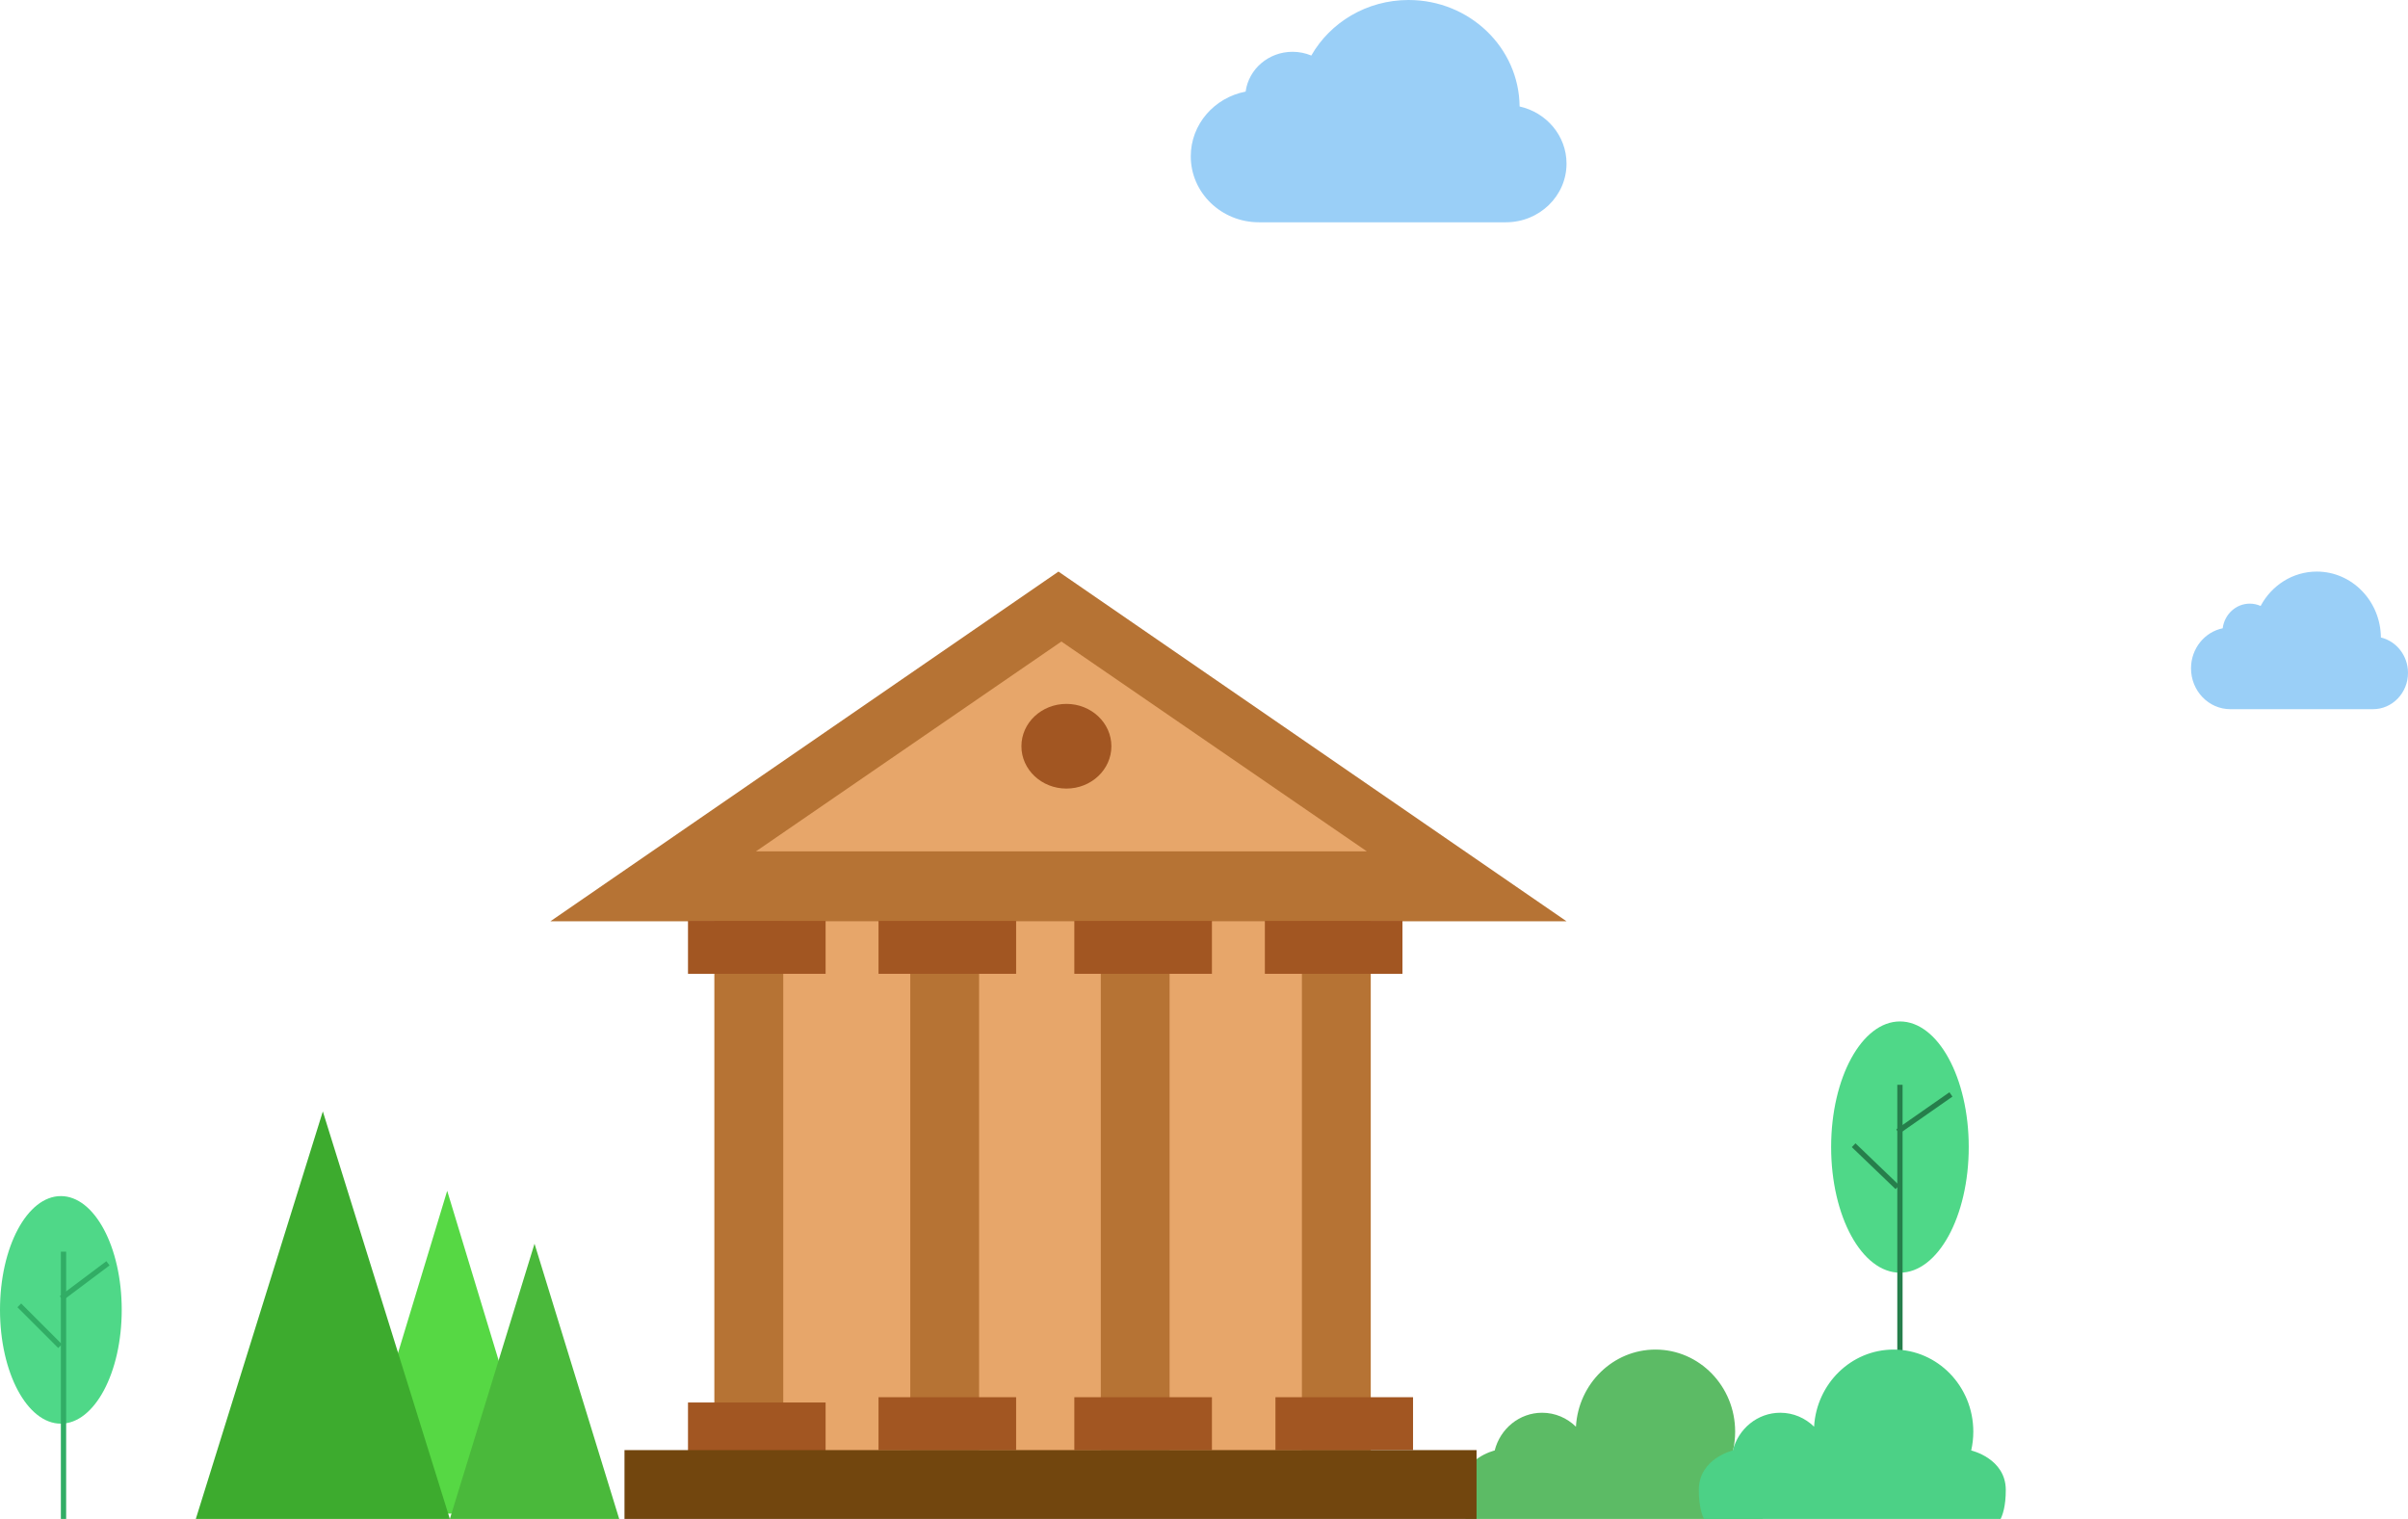 <?xml version="1.0" encoding="UTF-8"?>
<svg width="455px" height="287px" viewBox="0 0 455 287" version="1.1" xmlns="http://www.w3.org/2000/svg" xmlns:xlink="http://www.w3.org/1999/xlink">
    <!-- Generator: Sketch 46.2 (44496) - http://www.bohemiancoding.com/sketch -->
    <title>mentor-side</title>
    <desc>Created with Sketch.</desc>
    <defs></defs>
    <g id="Page-1" stroke="none" stroke-width="1" fill="none" fill-rule="evenodd">
        <g id="Artboard" transform="translate(-106, -13)">
            <g id="mentor-side" transform="translate(26, 13)">
                <g id="clouds" transform="translate(494, 108)" fill-rule="nonzero" fill="#9ACFF7">
                    <path d="M34.384,26 C38.038,26 41,22.928 41,19.138 C41,15.882 38.813,13.158 35.881,12.454 C35.821,5.565 30.42,0 23.764,0 C19.195,0 15.217,2.623 13.153,6.497 C12.524,6.215 11.832,6.058 11.104,6.058 C8.481,6.058 6.317,8.087 5.986,10.713 C2.573,11.415 0,14.536 0,18.282 C0,22.545 3.331,26 7.441,26 C8.585,26 33.6,26 34.384,26 Z" id="Shape"></path>
                </g>
                <g id="plant" transform="translate(426, 193)">
                    <ellipse id="Oval-3" fill="#4FD888" fill-rule="nonzero" cx="13" cy="23.736" rx="13" ry="23.736"></ellipse>
                    <path d="M13,12.471 L13,69.603" id="Line-6" stroke="#267E4B" stroke-linecap="square"></path>
                    <path d="M13,20.517 L22.226,14.08" id="Line-7" stroke="#267E4B" stroke-linecap="square"></path>
                    <path d="M12.161,30.977 L4.613,23.736" id="Line-8" stroke="#267E4B" stroke-linecap="square"></path>
                </g>
                <g id="plant" transform="translate(80, 226)">
                    <ellipse id="Oval-3" fill="#4FD888" fill-rule="nonzero" cx="11.5" cy="21.5" rx="11.5" ry="21.5"></ellipse>
                    <path d="M12,11 L12,62" id="Line-6" stroke="#31AD65" stroke-linecap="square"></path>
                    <path d="M12,19 L20,13" id="Line-7" stroke="#31AD65" stroke-linecap="square"></path>
                    <path d="M11,28 L4,21" id="Line-8" stroke="#31AD65" stroke-linecap="square"></path>
                </g>
                <g id="clouds" transform="translate(305, 0)" fill-rule="nonzero" fill="#9ACFF7">
                    <path d="M59.543,42 C65.871,42 71,37.037 71,30.915 C71,25.655 67.214,21.255 62.135,20.118 C62.032,8.99 52.678,0 41.153,0 C33.24,0 26.352,4.238 22.776,10.495 C21.688,10.04 20.489,9.786 19.229,9.786 C14.687,9.786 10.939,13.063 10.365,17.306 C4.456,18.439 0,23.482 0,29.533 C0,36.418 5.769,42 12.885,42 C14.867,42 58.185,42 59.543,42 Z" id="Shape"></path>
                </g>
                <g id="cloud-(1)" transform="translate(356, 255)" fill-rule="nonzero" fill="#5CBB65">
                    <path d="M51.463,19.066 C51.724,17.923 51.863,16.732 51.863,15.507 C51.863,6.943 45.122,0 36.806,0 C28.795,0 22.246,6.444 21.778,14.574 C20.116,12.942 17.867,11.937 15.389,11.937 C11.082,11.937 7.463,14.965 6.427,19.066 C6.427,19.066 0,20.56 0,26.533 C0,32.507 2.233,34 3.199,34 L54.801,34 C55.767,34 58,32.507 58,26.533 C58,20.56 51.463,19.066 51.463,19.066 Z" id="Shape"></path>
                </g>
                <g id="Group-2" transform="translate(184, 108)" fill-rule="nonzero">
                    <rect id="Rectangle-2" fill="#E7A66A" x="31" y="66" width="124" height="101"></rect>
                    <g id="Group">
                        <polygon id="Triangle" fill="#B67334" points="96 0 192 66.076 0 66.076"></polygon>
                        <polygon id="Triangle" fill="#E7A66A" points="96.555 13.215 154.266 52.861 38.844 52.861"></polygon>
                    </g>
                    <rect id="Rectangle-3" fill="#B67334" x="31" y="66" width="13" height="100"></rect>
                    <rect id="Rectangle-3" fill="#B67334" x="68" y="66" width="13" height="100"></rect>
                    <rect id="Rectangle-3" fill="#B67334" x="104" y="66" width="13" height="100"></rect>
                    <rect id="Rectangle-3" fill="#B67334" x="142" y="66" width="13" height="100"></rect>
                    <rect id="Rectangle-4" fill="#A25622" x="26" y="66" width="26" height="10"></rect>
                    <rect id="Rectangle-4" fill="#A25622" x="62" y="66" width="26" height="10"></rect>
                    <rect id="Rectangle-4" fill="#A25622" x="99" y="66" width="26" height="10"></rect>
                    <rect id="Rectangle-4" fill="#A25622" x="135" y="66" width="26" height="10"></rect>
                    <rect id="Rectangle-4" fill="#A25622" x="62" y="156" width="26" height="10"></rect>
                    <rect id="Rectangle-4" fill="#A25622" x="99" y="156" width="26" height="10"></rect>
                    <rect id="Rectangle-4" fill="#A25622" x="137" y="156" width="26" height="10"></rect>
                    <rect id="Rectangle-4" fill="#A25622" x="26" y="157" width="26" height="10"></rect>
                    <rect id="Rectangle" fill="#72460E" x="14" y="166" width="161" height="14"></rect>
                    <ellipse id="Oval" fill="#A25622" cx="97.5" cy="33" rx="8.5" ry="8"></ellipse>
                </g>
                <g id="triangle-bush" transform="translate(117, 210)" fill-rule="nonzero">
                    <polygon id="Triangle-3" fill="#56D844" points="47.5 15 66 76 29 76"></polygon>
                    <polygon id="Triangle-3" fill="#3DAB2E" points="24 0 48 77 0 77"></polygon>
                    <polygon id="Triangle-3" fill="#4AB93B" points="64 25 80 77 48 77"></polygon>
                </g>
                <g id="cloud-(1)" transform="translate(401, 255)" fill-rule="nonzero" fill="#4CD186">
                    <path d="M51.463,19.066 C51.724,17.923 51.863,16.732 51.863,15.507 C51.863,6.943 45.122,0 36.806,0 C28.795,0 22.246,6.444 21.778,14.574 C20.116,12.942 17.867,11.937 15.389,11.937 C11.082,11.937 7.463,14.965 6.427,19.066 C6.427,19.066 0,20.56 0,26.533 C0,32.507 2.233,34 3.199,34 L54.801,34 C55.767,34 58,32.507 58,26.533 C58,20.56 51.463,19.066 51.463,19.066 Z" id="Shape"></path>
                </g>
            </g>
        </g>
    </g>
</svg>